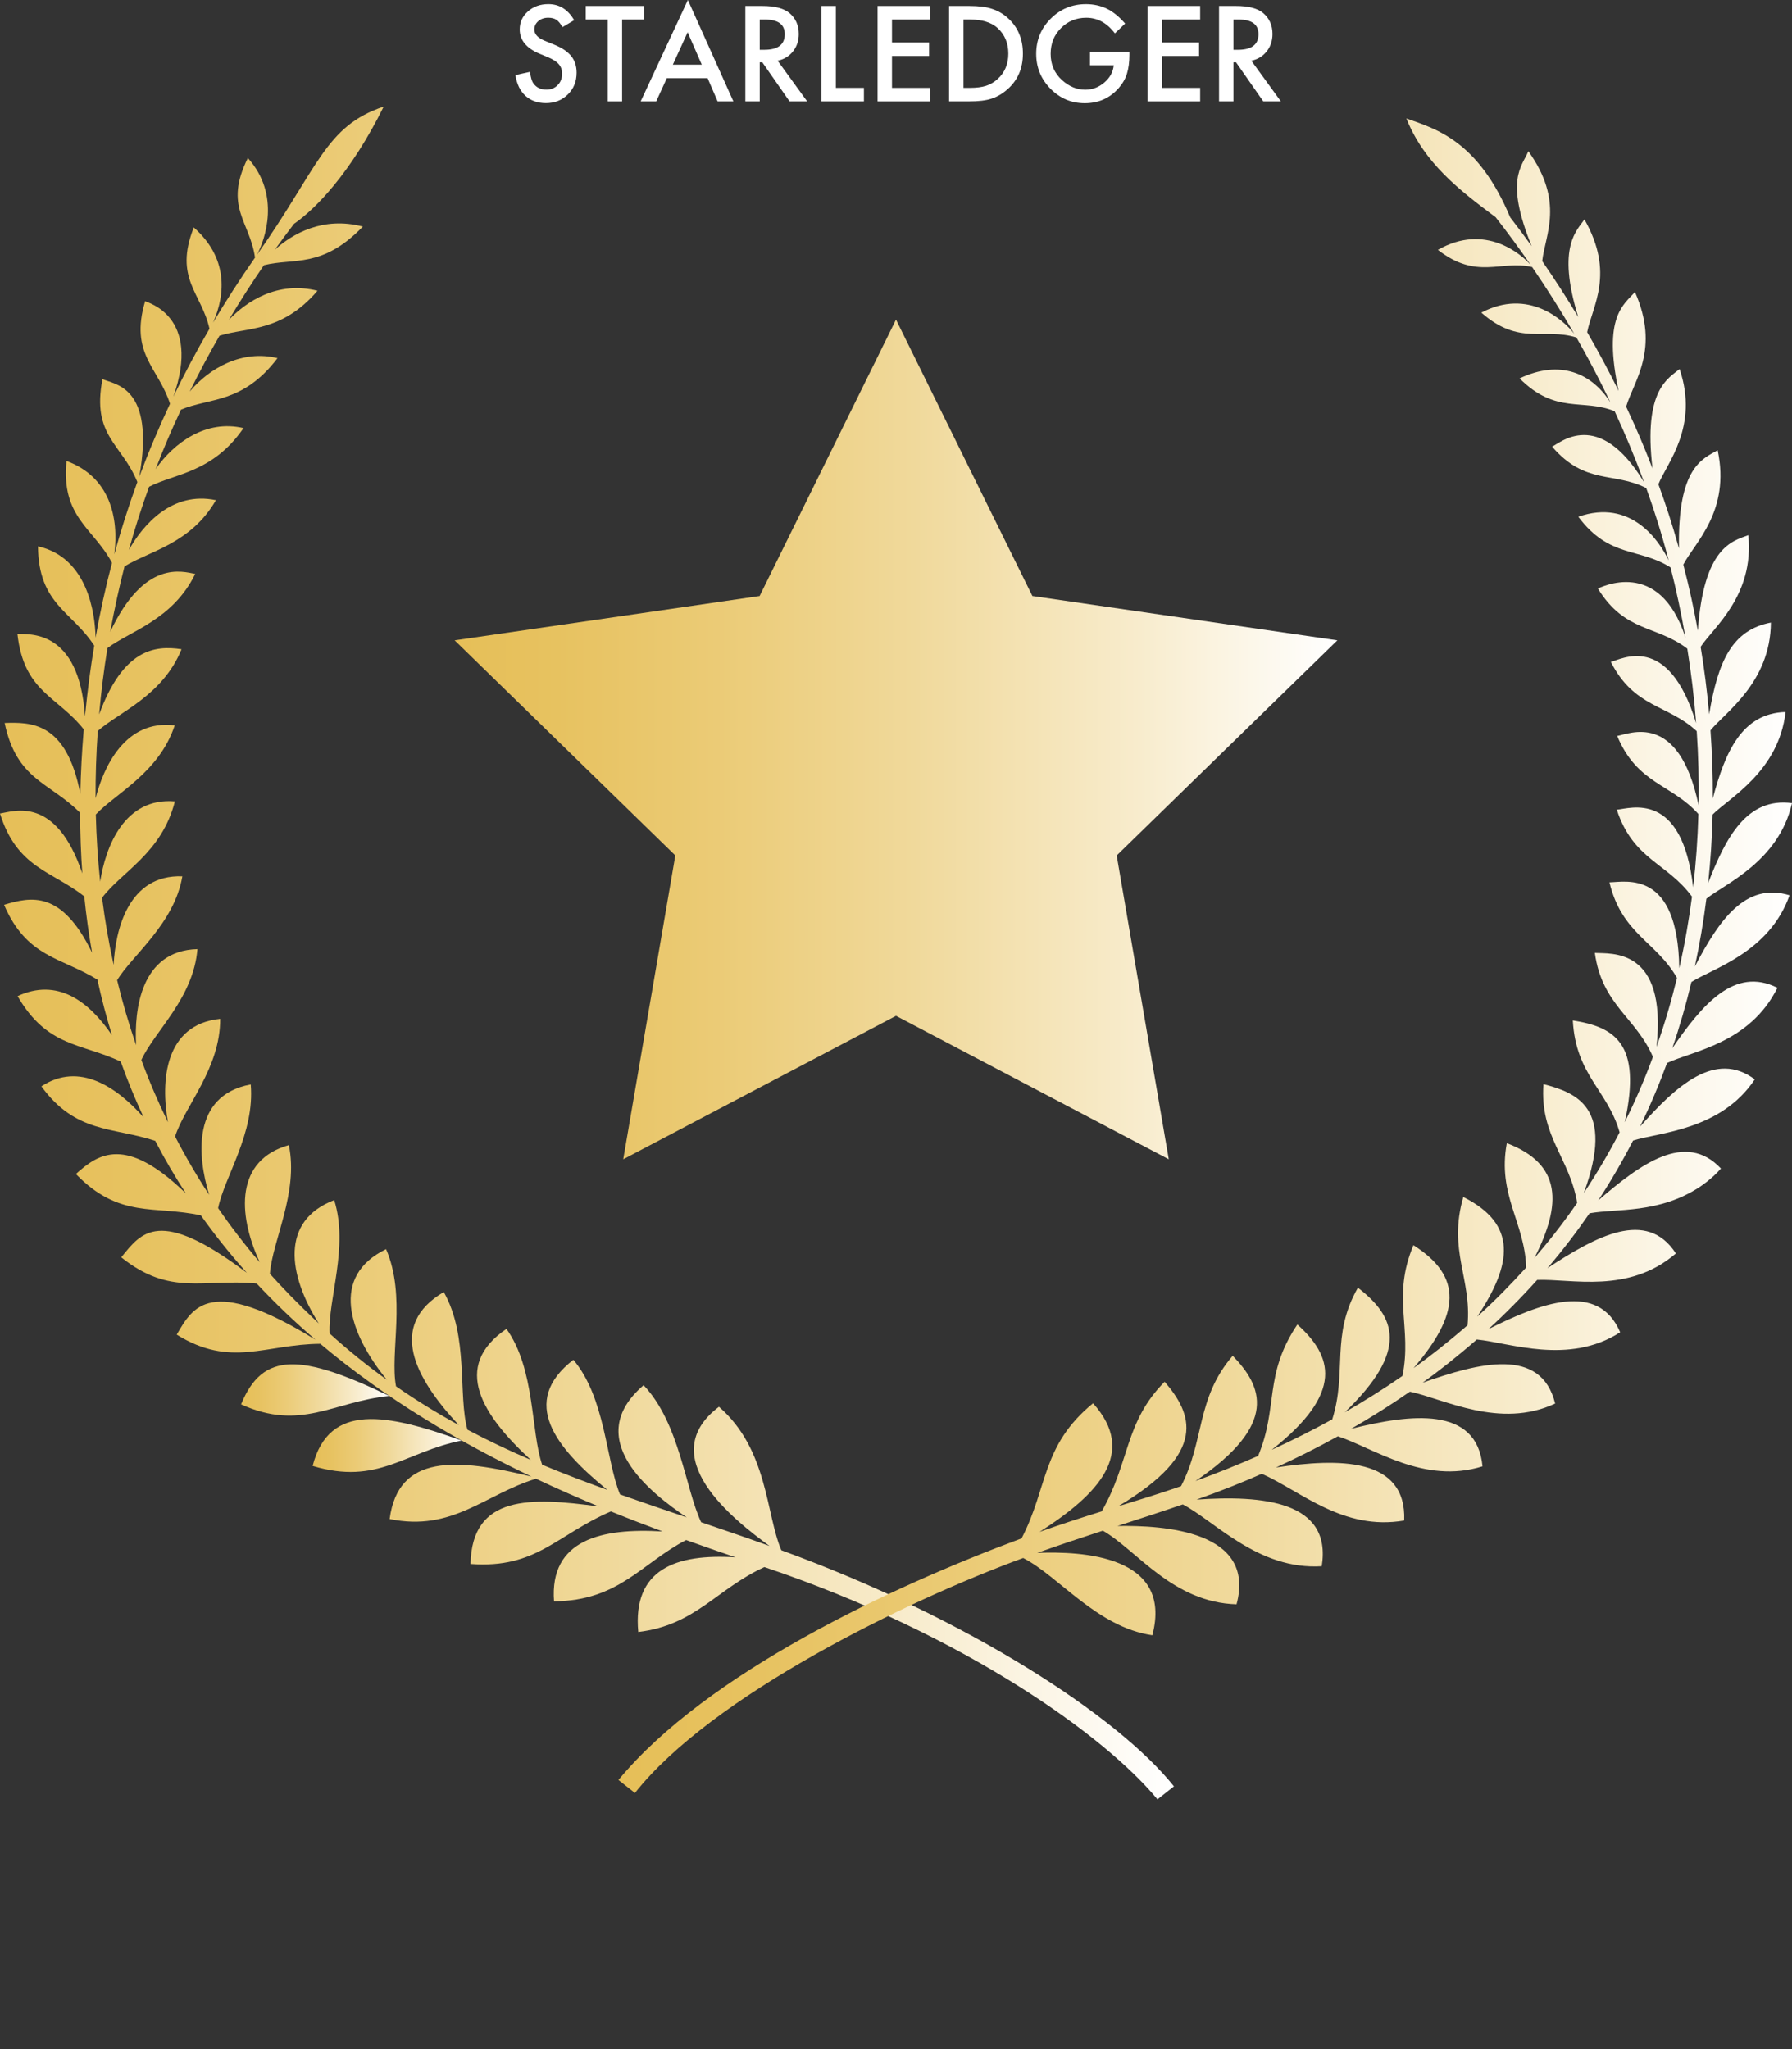 <?xml version="1.0" encoding="utf-8"?>
<!-- Generator: Adobe Illustrator 26.0.1, SVG Export Plug-In . SVG Version: 6.00 Build 0)  -->
<svg version="1.1" id="Layer_1" xmlns="http://www.w3.org/2000/svg" xmlns:xlink="http://www.w3.org/1999/xlink" x="0px" y="0px"
	 viewBox="0 0 760.62 869.63" style="enable-background:new 0 0 760.62 869.63;" xml:space="preserve">
<rect x="0" y="0" width="760.62" height="869.63" fill="#333333" stroke="none"/>
<style type="text/css">
	.st0{fill:url(#SVGID_1_);}
	.st1{fill:url(#SVGID_00000173142983692626843390000015323722426849792924_);}
	.st2{fill:url(#SVGID_00000138548929894817873690000006389874734805960579_);}
	.st3{fill:url(#SVGID_00000045605607955526720960000003757919579260625085_);}
	.st4{fill:url(#SVGID_00000054986595426350466200000017901292747223040432_);}
	.st5{fill:#FFFFFF;}
</style>
<g>
	<linearGradient id="SVGID_1_" gradientUnits="userSpaceOnUse" x1="0" y1="404.412" x2="498.288" y2="404.412">
		<stop  offset="0" style="stop-color:#E6BF58"/>
		<stop  offset="0.116" style="stop-color:#E7C260"/>
		<stop  offset="0.297" style="stop-color:#EBCB76"/>
		<stop  offset="0.52" style="stop-color:#F0D99B"/>
		<stop  offset="0.776" style="stop-color:#F8ECCD"/>
		<stop  offset="1" style="stop-color:#FFFFFF"/>
	</linearGradient>
	<path class="st0" d="M331.64,657.89c-6.61-15.37-5.61-42.81-26.48-60.89c-27.85,21.09,5.97,47.78,21.46,59.07
		c-9.83-3.53-19.5-6.84-29.01-10.07c-6.68-14.12-9.17-42.12-24.43-58.15c-26.52,22.69,2.9,45.71,18.32,56.09
		c-9.59-3.25-19.03-6.45-28.33-9.74c-6-14.47-6.14-40.93-19.8-57.14c-23.12,17.92-7.48,37.32,14.4,55.2
		c-9.36-3.38-18.57-6.88-27.65-10.67c-4.88-14.26-2.89-40.47-15.15-57.64c-23.62,16.09-10.08,36.78,10.33,55.6
		c-9.08-3.91-18.04-8.14-26.89-12.82c-4.09-14.82,0.65-39.5-10.05-58.42c-23.91,14.07-12.48,36.31,6.37,56.44
		c-8.99-4.92-17.86-10.34-26.64-16.44c-2.68-14.12,4.43-38.27-4.22-58.2c-23.72,11.53-16.06,35.3,0.34,55.45
		c-8.18-5.89-16.27-12.4-24.3-19.65c-0.75-14.4,8.19-36.87,1.94-56.61c-22.93,8.78-19.62,31.64-6.54,52.35
		c-9.52-8.98-15.69-15.44-20.75-21.08c1-13.99,12.24-34.3,8.05-54.61c-22.49,6.31-22,28.79-12.38,49.68
		c-6.34-7.41-12.22-15.07-17.65-22.94c2.71-13.39,15.62-31.63,13.85-52.48c-25.24,4.65-22.57,30.84-17.65,46.83
		c-5.27-8.05-10.1-16.32-14.47-24.77c4.36-13.3,19.19-28.84,19.15-49.9c-23.66,2.38-25.32,26.54-22.17,43.87
		c-4.21-8.63-7.98-17.45-11.29-26.43c5.72-12.36,22.06-26.14,23.8-47.03c-24.18,0.61-26.88,26.02-26.03,40.75
		c-3.12-9.06-5.81-18.27-8.06-27.61c6.64-10.73,24.28-23.99,27.69-44.04c-22.94-0.84-28.45,22.81-29.17,37.6
		c-2.06-9.38-3.69-18.89-4.91-28.49c8.35-11.11,25.34-18.95,30.91-40.91c-21.43-1.82-29.48,19.31-31.71,34.07
		c-1-9.43-1.61-18.95-1.85-28.52c8.46-8.99,26.86-17.73,33.49-37.81c-21.12-2.61-30.28,17.86-33.59,30.96
		c-0.05-9.49,0.27-19.03,0.94-28.6c9.07-8.04,27.47-14.83,35.55-34.67c-11.63-1.8-24.86,0.19-34.98,27.65
		c0.89-10.03,2.05-19.07,3.52-28.14c9.74-7.29,27.76-12,37.26-31.48c-5.46-1-21.57-6.3-36.09,24.62c1.83-9.87,3.83-19.02,6.08-27.8
		c10.22-6.39,28.11-9.55,38.79-28.1c-18.62-3.94-30.97,10.48-36.94,21.12c2.52-9.1,5.35-17.91,8.58-26.83
		c11.1-5.67,27.06-5.93,40.07-24.88c-15.88-3.76-29.53,6.19-37.27,17.36c3.26-8.47,6.23-15.55,10.76-25.21
		c12.06-5.1,26.26-2.47,40.95-21.85c-14.99-3.65-28.84,4.14-37.26,14.18c3.96-8.02,8.19-15.93,12.64-23.68
		c11.49-3.67,26.36-1.29,41.59-19.09c-17.1-4.3-30.25,4.65-37.63,12.35c4.75-7.94,9.73-15.69,14.89-23.19
		c12.68-3.19,24.65,1.56,41.99-16.4c-17-4.45-29.95,3.13-37.35,9.8c2.67-3.72,5.38-7.38,8.13-10.96
		c9.06-6.25,24.08-21.5,38.07-49.75c-24.89,8.33-27.6,25.76-53.76,62.86c3.31-6.27,10.22-25.34-3.9-41.05
		c-10.34,20.76,0.88,26.84,3.04,42.28c-6.3,9-12.24,18.2-17.8,27.58c5.46-12.34,6.22-27.65-8.19-40.39
		c-8.56,21.63,3.28,27.78,6.66,43c-5.49,9.42-10.61,19.03-15.32,28.82c12.01-34.25-11.01-39.87-11.98-40.54
		c-6.68,22.44,5.61,28.12,10.55,43.55c-4.78,10.15-9.14,20.49-13.05,31.02c6.99-39.11-11.01-39.15-15.6-41.5
		c-4.7,24.07,8.17,27.4,14.79,43.68c-3.67,10.07-6.94,20.31-9.78,30.7c2-15.71-1.93-32.91-20.3-39.63
		c-2.37,23.97,11.51,28.49,19.32,43.25c-2.75,10.44-5.09,21.03-6.98,31.78c-0.18-10.27-3.34-34.1-24.44-38.79
		c0.24,24.63,14.33,27.43,23.88,42.13c-1.48,8.86-2.8,18.41-3.93,30c-2.52-37.62-24.2-34.6-28.68-35.02
		c2.73,24.76,16.88,26.32,28.17,40.55c-0.8,9.39-1.29,18.53-1.46,27.42c-5.86-30.84-21.25-30.47-32.13-30.13
		c5.11,24.38,19.19,25.14,32.05,38.14c0.01,8.81,0.32,17.37,0.92,25.69C23.74,337.57,6.1,344.25,0,345.24
		c7.29,23.27,22.08,24.32,35.77,35.17c0.83,8.21,1.94,16.18,3.32,23.91c-12.86-26.5-25.81-23.84-37.36-20.34
		c9.6,22.4,24.2,22.24,39.61,31.74c1.77,8.12,3.84,15.98,6.19,23.58c-10.05-14.69-23.3-24.33-40.07-16.57
		c12.58,21.72,26.97,19.88,43.78,27.77c2.92,8.19,6.17,16.07,9.72,23.66c-11.38-12.79-27.26-23.74-43.39-13.14
		c14.58,20.06,30.25,17.17,48.31,23.13c4.03,7.76,8.4,15.19,13.03,22.31c-25.61-24.89-37.24-16.76-46.7-8.24
		c18.57,19.15,33.36,13.2,53.06,17.57c6.12,8.59,12.64,16.7,19.51,24.36c-37.4-28.17-44.8-17.06-53.32-6.57
		c21.04,16.73,34.79,8.92,57.5,11.13c7.94,8.49,16.29,16.42,24.94,23.82c-45.11-27.76-52.1-13.73-58.9-2.15
		c23.01,14.26,37.46,4.07,60.96,3.9c28.12,23.65,59.26,41.89,89.63,56.35c-31.97-7.88-56.54-9.64-60.21,18
		c26.71,5.5,40.41-10.48,62.11-17.1c8.98,4.24,17.9,8.15,26.63,11.77c-28.88-3.95-53.81-5.04-54.41,24.4
		c27.99,2.1,36.44-12.33,59.58-22.29c7.48,3.03,14.81,5.85,21.93,8.5c-25.74-1.57-48.05,3.4-46.06,29.66
		c27.66-0.25,37.21-16.28,56.06-26.01c7.29,2.62,14.32,5.05,21.01,7.33c-25.45-1.62-43.78,5.05-41.32,31.68
		c24.38-2.92,33.13-18.22,53.54-27.55c84.72,28.54,144.69,71.68,166.83,98.57l7-5.51C474.85,728.65,411.69,687.12,331.64,657.89
		L331.64,657.89z"/>
	
		<linearGradient id="SVGID_00000016039908936828169470000009572241709718785169_" gradientUnits="userSpaceOnUse" x1="132.698" y1="613.442" x2="195.933" y2="613.442">
		<stop  offset="0" style="stop-color:#E6BF58"/>
		<stop  offset="0.116" style="stop-color:#E7C260"/>
		<stop  offset="0.297" style="stop-color:#EBCB76"/>
		<stop  offset="0.52" style="stop-color:#F0D99B"/>
		<stop  offset="0.776" style="stop-color:#F8ECCD"/>
		<stop  offset="1" style="stop-color:#FFFFFF"/>
	</linearGradient>
	<path style="fill:url(#SVGID_00000016039908936828169470000009572241709718785169_);" d="M132.7,622.1
		c27.78,8.34,38.97-5.92,63.24-10.76C164.21,599.95,139.65,595.04,132.7,622.1L132.7,622.1z"/>
	
		<linearGradient id="SVGID_00000052782685975253871920000010585141767169000346_" gradientUnits="userSpaceOnUse" x1="102.328" y1="589.858" x2="165.222" y2="589.858">
		<stop  offset="0" style="stop-color:#E6BF58"/>
		<stop  offset="0.116" style="stop-color:#E7C260"/>
		<stop  offset="0.297" style="stop-color:#EBCB76"/>
		<stop  offset="0.52" style="stop-color:#F0D99B"/>
		<stop  offset="0.776" style="stop-color:#F8ECCD"/>
		<stop  offset="1" style="stop-color:#FFFFFF"/>
	</linearGradient>
	<path style="fill:url(#SVGID_00000052782685975253871920000010585141767169000346_);" d="M102.33,595.98
		c25.49,11.5,38.93-1.15,62.89-3.58C127.71,574.33,111.47,573.52,102.33,595.98L102.33,595.98z"/>
	
		<linearGradient id="SVGID_00000098180006564402097980000008000720288622474162_" gradientUnits="userSpaceOnUse" x1="262.474" y1="405.553" x2="760.621" y2="405.553">
		<stop  offset="0" style="stop-color:#E6BF58"/>
		<stop  offset="0.116" style="stop-color:#E7C260"/>
		<stop  offset="0.297" style="stop-color:#EBCB76"/>
		<stop  offset="0.52" style="stop-color:#F0D99B"/>
		<stop  offset="0.776" style="stop-color:#F8ECCD"/>
		<stop  offset="1" style="stop-color:#FFFFFF"/>
	</linearGradient>
	<path style="fill:url(#SVGID_00000098180006564402097980000008000720288622474162_);" d="M759.58,379.94
		c-18.7-5.71-29.88,10.47-40.19,30.2c2.07-9.59,3.69-19.19,4.89-28.75c7.61-6.17,30.69-15.68,36.35-40.57
		c-19.2-2.55-28.12,14.64-35.58,33.87c0.99-9.43,1.63-18.81,1.87-29.03c6.85-6.93,28.07-18.2,30.97-43.51
		c-18.52,0.55-25.63,16.86-30.89,36.71c0.05-9.8-0.3-19.45-0.98-28.92c6.05-7.5,25.44-20.16,25.64-45.74
		c-16.45,3.18-22.4,16.26-26.2,38.9c-0.91-10.19-2.1-19.35-3.62-28.6c5.42-8.27,22.8-21.67,20.24-47.39
		c-7.01,2.6-18.91,5.19-21.42,40.5c-1.86-9.95-3.38-17.22-6.18-28.01c4.96-9.48,20.06-22.64,14.59-48.54
		c-6.25,3.63-17.08,6.99-16.41,41.7c-2.93-10.51-5.78-19.13-8.75-27.26c3.54-8.87,17.32-24.36,9-48.89
		c-4.82,4.04-15.47,8.72-11.49,42.22c-3.38-8.81-6.59-16.43-11.2-26.26c3.2-10.81,14.5-24.39,3.74-48.65
		c-4.67,5.37-13.74,10.33-6.93,41.98c-4.13-8.43-8.75-16.98-13.35-24.93c2.16-11,11.92-24.91-1.18-47.88
		c-2.75,4.43-12.04,11.08-2.61,41.45c-4.91-8.19-10.03-16.13-15.29-23.73c1.25-11.29,9.54-25.09-5.88-46.65
		c-2.77,6.66-10.06,12.08,1.39,40.27c-3-4.18-6.03-8.24-9.09-12.18c-13.61-32.43-31.17-37.43-44.09-41.99
		c7.67,19.09,22.64,30.53,37.92,41.94c5.11,6.56,10.09,13.31,14.89,20.27c-3.84-4.42-19.21-18.01-39.42-6.44
		c16.61,12.93,26.6,4.24,39.99,7.29c6.27,9.13,12.25,18.59,17.88,28.31c-4.6-5.82-19.46-19.48-39.43-8.96
		c16.13,14.21,26.53,6.26,40.35,10.54c5.15,8.99,9.98,18.21,14.47,27.62c-7.91-12.42-21.29-18.42-38.59-10.25
		c15.41,15.42,26.93,8.42,40.35,13.94c4.59,9.87,8.77,19.95,12.52,30.17c-19.41-32.07-36-16.42-39.08-15.17
		c14.12,16.4,26.1,10.58,39.97,17.6c3.46,9.63,6.37,18.71,9.54,30.72c-4.03-8.41-16-26.36-38.36-18.55
		c13.12,17.63,25.79,13.01,39.14,21.51c2.43,9.54,4.56,19.47,6.32,29.73c-11.13-34.31-36.21-21.06-37.17-20.79
		c11.49,18.69,24.88,15.51,37.96,25.54c1.65,10.36,2.88,20.27,3.75,31.61c-11.84-38.96-31.98-26.93-36.21-26
		c10,19.63,24.08,17.96,36.46,29.39c0.7,10.29,0.98,20.8,0.79,31.46c-8.4-40.28-29.51-30.22-34.55-29.43
		c8.52,20.45,22.95,20.3,34.47,33.14c-0.3,10.65-1.03,20.91-2.24,31.11c-4.65-41.39-26.69-33.46-32.4-32.94
		c7.03,21.35,21.28,22.4,31.92,36.89c-1.28,9.81-3.06,20.16-5.4,30.37c-0.6-41.98-22.61-36.56-29.64-36.44
		c5.35,22.09,19.79,24.98,28.67,40.56c-2.39,9.82-5.25,19.61-8.68,29.26c4.55-42.46-19.43-39.43-26.18-39.87
		c2.98,21.97,17.44,27.4,24.65,44.11c-3.46,9.42-7.47,18.67-11.97,27.73c7.47-33.7-4.49-40.37-22.03-43.18
		c1.26,23.23,14.77,29.6,19.86,47.47c-4.52,8.76-9.85,17.73-15.2,25.78c13.42-36.57-3.37-42.59-17.12-46.22
		c-1.61,22.12,11.16,31.32,14.3,50.39c-6.37,9.23-12.2,16.51-18.19,23.47c11.75-22.97,11.71-39.94-11.66-48.81
		c-4.09,22,7.62,33.56,8.21,52.78c-6.9,7.52-12.4,13.25-20.76,20.82c14.93-22.38,17.08-39.2-5.92-50.76
		c-6.59,22.82,3.61,34.49,1.79,54.43c-8.27,7.2-16.41,13.57-22.9,18.17c19.61-22.81,21.09-38.76-0.06-52.14
		c-9.26,22.02-0.5,35.01-4.66,55.47c-7.98,5.52-16.15,10.65-24.46,15.41c27.4-26.28,21.56-40.54,5.54-52.84
		c-11.64,20.35-4.5,35.71-10.88,55.86c-8.45,4.66-17.03,8.96-25.66,12.91c31.03-24.41,25.61-39.89,10.85-53.16
		c-14.41,21.5-7.96,34.92-16.65,55.76c-8.99,3.94-18.02,7.55-26.58,10.66c35.68-24.22,28.23-40.28,15.79-53.15
		c-15.61,18.09-11.89,36.04-21.94,55.34c-9.37,3.25-17.85,5.83-26.69,8.54c38.49-22.82,31.37-39.36,19.74-52.86
		c-17.08,17.19-14.71,34.15-26.73,55.02c-7.98,2.47-16.49,5.2-26.37,8.7c25.09-15.99,41.59-33.59,22.71-54.59
		c-22.01,18.06-19.06,35.68-30.34,57.35c-55.1,20.39-133.68,57.21-171.11,102.52l7,5.51c32.6-41.23,115-81.45,164.79-99.71
		c15.25,7.81,31.25,29.32,54.83,32.79c8.92-33.99-29.99-35.7-48.87-34.95c9.65-3.44,18.91-6.51,27.87-9.43
		c14.47,8.31,29.66,30.5,56.74,31.24c8.42-31.35-31.23-33.54-50.56-33.24c9.5-3.07,18.71-6.04,27.74-9.15
		c13.73,7.18,32.04,27.91,58.98,26.22c4.43-27.74-25.35-30.18-53.14-28.26c11.42-4.06,19.43-7.32,27.71-10.95
		c16.54,7.32,34.45,24.3,60.43,19.82c0.99-26.85-27.72-26.49-54.42-22.51c8.83-4.04,17.61-8.44,26.27-13.23
		c15.37,5.08,36.57,20.51,61.39,12.75c-2.41-25.72-30.54-22.22-55.76-15.93c8.46-4.87,16.8-10.11,24.94-15.76
		c14.38,3.05,38.2,16.01,61.65,5.04c-6.02-24.39-32.58-17.17-56.27-8.84c6.72-4.81,14.4-10.83,23.02-18.33
		c13.7,1.31,39.03,11,60.85-3.07c-9.34-21.9-34.06-12.28-55.93-1.33c6.74-6.11,14.14-13.57,20.7-20.89
		c14.61-0.56,38.76,6.07,58.88-11.23c-12.42-19.18-34.02-7.2-54.53,6.24c6.59-7.71,12.51-15.48,17.89-23.29
		c11.86-2.09,29.28,0.21,46.63-11.09c1.08-0.73,2.15-1.5,3.19-2.32c2.08-1.65,4.13-3.48,5.94-5.58
		c-15.08-16.08-34.26-1.84-52.08,13.52c5.38-8.21,10.31-16.7,14.79-25.39c11.05-3.51,37.24-4.3,51.65-25.96
		c-16.68-12.48-33.31,2.66-48.7,20.05c4.29-8.83,8.11-17.85,11.46-26.99c11.13-5.25,35.06-8.31,46.86-31.92
		c-18.28-9.2-31.95,7.22-44.63,25.63c3.19-9.29,5.88-18.68,8.12-28.1C726.88,411.03,750.98,404.18,759.58,379.94L759.58,379.94z"/>
</g>
<linearGradient id="SVGID_00000027600862436054758500000011079927628269707666_" gradientUnits="userSpaceOnUse" x1="192.971" y1="313.799" x2="567.651" y2="313.799">
	<stop  offset="0" style="stop-color:#E6BF58"/>
	<stop  offset="0.116" style="stop-color:#E7C260"/>
	<stop  offset="0.297" style="stop-color:#EBCB76"/>
	<stop  offset="0.52" style="stop-color:#F0D99B"/>
	<stop  offset="0.776" style="stop-color:#F8ECCD"/>
	<stop  offset="1" style="stop-color:#FFFFFF"/>
</linearGradient>
<polygon style="fill:url(#SVGID_00000027600862436054758500000011079927628269707666_);" points="380.31,135.63 438.2,252.93 
	567.65,271.74 473.98,363.04 496.09,491.97 380.31,431.1 264.53,491.97 286.64,363.04 192.97,271.74 322.42,252.93 "/>
<g>
	<path class="st5" d="M243.7,8.57l-4.96,2.94c-0.93-1.61-1.81-2.66-2.65-3.15c-0.87-0.56-2-0.84-3.38-0.84
		c-1.7,0-3.1,0.48-4.22,1.44c-1.12,0.94-1.68,2.13-1.68,3.57c0,1.98,1.47,3.57,4.4,4.77l4.04,1.65c3.29,1.33,5.69,2.95,7.21,4.86
		c1.52,1.91,2.28,4.26,2.28,7.04c0,3.72-1.24,6.8-3.72,9.23c-2.5,2.45-5.6,3.67-9.31,3.67c-3.51,0-6.42-1.04-8.71-3.12
		c-2.25-2.08-3.66-5.01-4.22-8.78l6.19-1.36c0.28,2.38,0.77,4.02,1.47,4.93c1.26,1.75,3.09,2.62,5.51,2.62
		c1.9,0,3.49-0.64,4.75-1.91c1.26-1.28,1.89-2.89,1.89-4.85c0-0.79-0.11-1.51-0.33-2.16c-0.22-0.66-0.56-1.26-1.02-1.81
		c-0.46-0.55-1.06-1.07-1.8-1.55c-0.73-0.48-1.61-0.94-2.62-1.38l-3.91-1.63c-5.54-2.34-8.31-5.77-8.31-10.28
		c0-3.04,1.16-5.58,3.49-7.63c2.32-2.06,5.22-3.09,8.68-3.09C237.44,1.76,241.08,4.03,243.7,8.57z"/>
	<path class="st5" d="M264.05,8.29v34.74h-6.11V8.29h-9.31V2.54h24.7v5.74H264.05z"/>
	<path class="st5" d="M300.36,33.19h-17.33l-4.51,9.83h-6.58L291.97,0l19.32,43.03h-6.69L300.36,33.19z M297.87,27.45l-6-13.77
		l-6.29,13.77H297.87z"/>
	<path class="st5" d="M330.07,25.77l12.53,17.25h-7.47l-11.56-16.57h-1.1v16.57h-6.11V2.54h7.16c5.35,0,9.21,1.01,11.59,3.02
		c2.62,2.24,3.93,5.19,3.93,8.86c0,2.87-0.82,5.33-2.46,7.39C334.93,23.88,332.76,25.2,330.07,25.77z M322.47,21.13h1.94
		c5.79,0,8.68-2.21,8.68-6.63c0-4.14-2.81-6.21-8.44-6.21h-2.18V21.13z"/>
	<path class="st5" d="M354.79,2.54v34.74h11.9v5.74h-18.01V2.54H354.79z"/>
	<path class="st5" d="M394.83,8.29H378.6v9.73h15.76v5.74H378.6v13.53h16.23v5.74h-22.34V2.54h22.34V8.29z"/>
	<path class="st5" d="M402.85,43.03V2.54h8.5c4.07,0,7.29,0.4,9.65,1.21c2.53,0.79,4.83,2.12,6.9,4.01
		c4.18,3.81,6.27,8.82,6.27,15.02c0,6.22-2.18,11.26-6.53,15.1c-2.19,1.92-4.48,3.26-6.87,4.01c-2.24,0.75-5.41,1.13-9.52,1.13
		H402.85z M408.96,37.28h2.75c2.74,0,5.02-0.29,6.84-0.87c1.82-0.61,3.46-1.58,4.93-2.91c3.01-2.74,4.51-6.32,4.51-10.72
		c0-4.44-1.49-8.04-4.46-10.8c-2.67-2.46-6.62-3.7-11.82-3.7h-2.75V37.28z"/>
	<path class="st5" d="M462.66,21.95h16.73v1.34c0,3.04-0.36,5.73-1.08,8.08c-0.7,2.17-1.88,4.19-3.54,6.08
		c-3.76,4.23-8.54,6.34-14.34,6.34c-5.66,0-10.51-2.04-14.55-6.14c-4.04-4.11-6.06-9.04-6.06-14.79c0-5.87,2.05-10.85,6.16-14.94
		c4.11-4.11,9.11-6.16,15-6.16c3.16,0,6.12,0.65,8.86,1.94c2.62,1.29,5.2,3.39,7.73,6.29l-4.35,4.17
		c-3.32-4.42-7.37-6.63-12.14-6.63c-4.28,0-7.88,1.48-10.78,4.43c-2.9,2.9-4.35,6.54-4.35,10.91c0,4.51,1.62,8.22,4.85,11.14
		c3.02,2.71,6.3,4.06,9.83,4.06c3.01,0,5.71-1.01,8.1-3.04c2.39-2.04,3.73-4.49,4.01-7.34h-10.09V21.95z"/>
	<path class="st5" d="M509.41,8.29h-16.23v9.73h15.76v5.74h-15.76v13.53h16.23v5.74h-22.34V2.54h22.34V8.29z"/>
	<path class="st5" d="M531.14,25.77l12.53,17.25h-7.47l-11.56-16.57h-1.1v16.57h-6.11V2.54h7.16c5.35,0,9.21,1.01,11.59,3.02
		c2.62,2.24,3.93,5.19,3.93,8.86c0,2.87-0.82,5.33-2.46,7.39C536,23.88,533.84,25.2,531.14,25.77z M523.54,21.13h1.94
		c5.79,0,8.68-2.21,8.68-6.63c0-4.14-2.81-6.21-8.44-6.21h-2.18V21.13z"/>
</g>
</svg>
